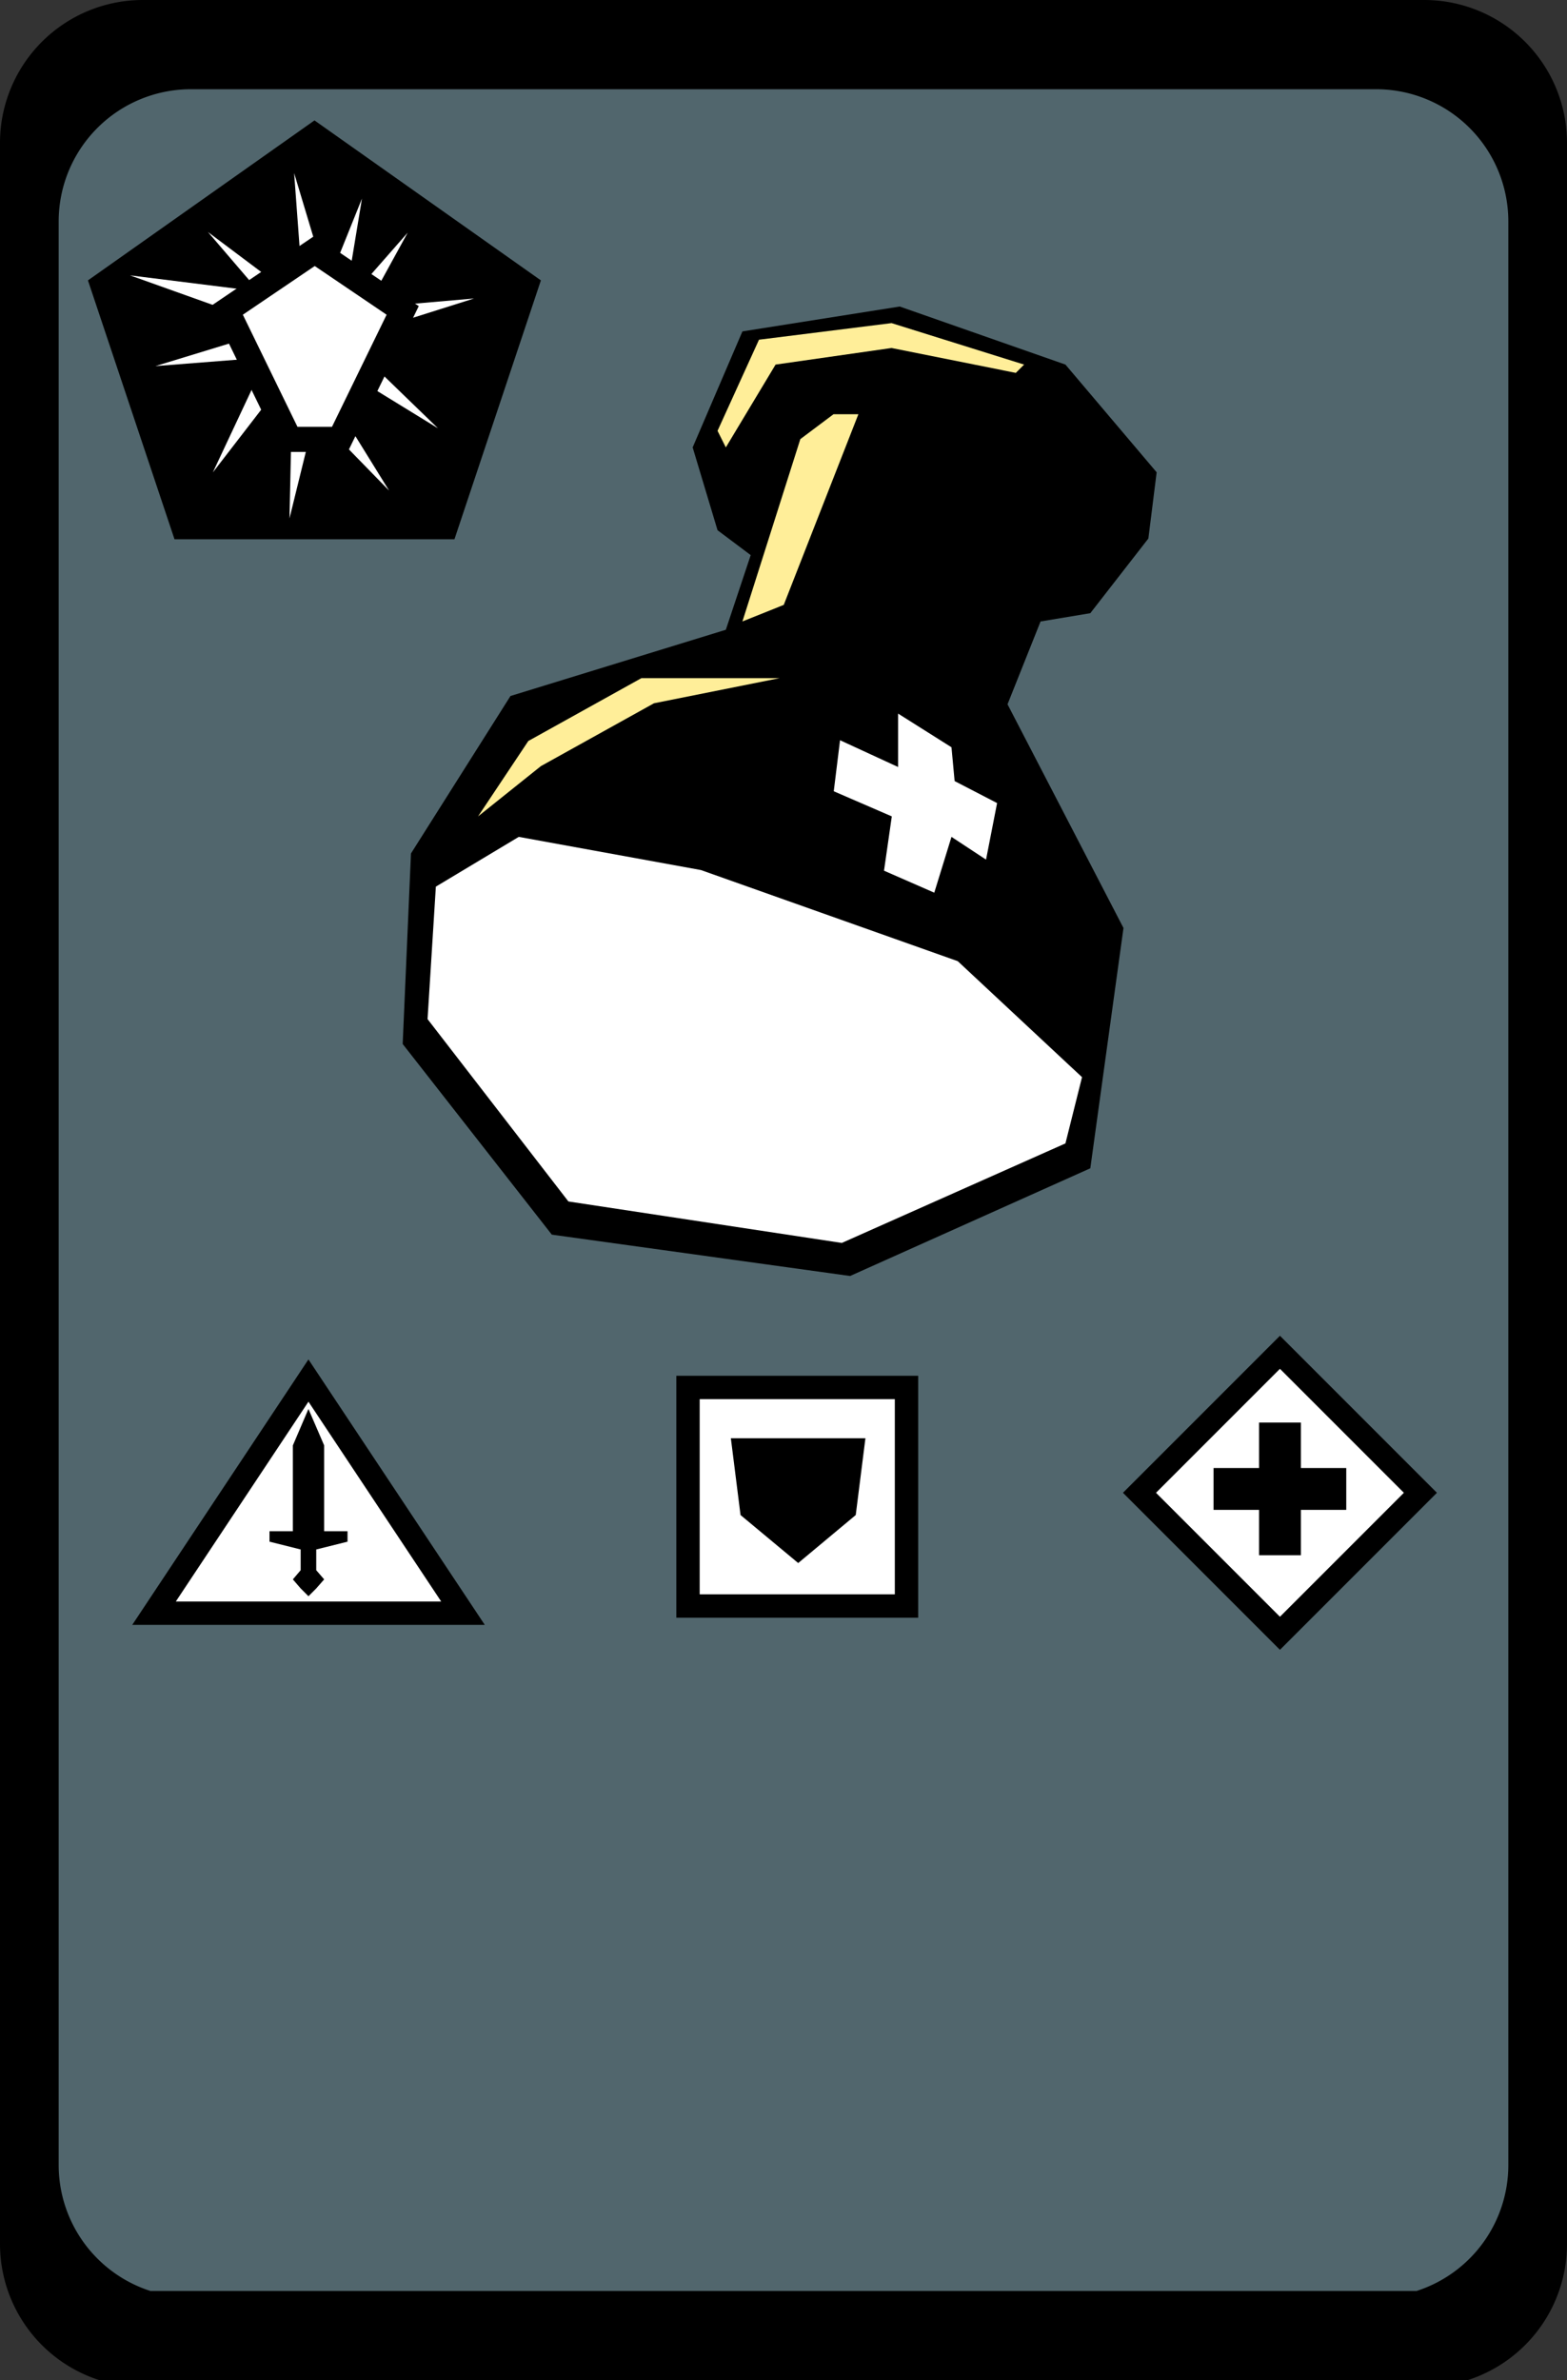 <svg xmlns="http://www.w3.org/2000/svg" viewBox="0 0 124.72 189.38"><rect x="0" y="0" width="124.72" height="189.38" fill="#333333" stroke="none"/><defs><style>.cls-1{fill:#51666d;}.cls-2{fill:#fe9;}.cls-3,.cls-4,.cls-5{fill:#fff;}.cls-4,.cls-5{stroke:#000;stroke-miterlimit:10;}.cls-4{stroke-width:1.86px;}.cls-5{stroke-width:2px;}</style></defs><title>Element 36</title><g id="Ebene_2" data-name="Ebene 2"><g id="Ebene_1-2" data-name="Ebene 1"><path d="M124.72,178.58V11.34A11.37,11.37,0,0,0,113.39,0h-102A11.37,11.37,0,0,0,0,11.34V178.58a11.38,11.38,0,0,0,7.89,10.8H116.83A11.38,11.38,0,0,0,124.72,178.58Z"/><path class="cls-1" d="M120.05,172.29V17.59A10.52,10.52,0,0,0,109.56,7.1H15.16A10.52,10.52,0,0,0,4.67,17.59V172.29a10.53,10.53,0,0,0,7.3,10H112.75A10.53,10.53,0,0,0,120.05,172.29Z"/><polygon points="59.75 44.17 57.77 50.11 40.63 55.38 32.71 67.91 32.05 83.07 43.92 98.24 67.66 101.53 86.78 92.96 89.42 73.84 80.19 56.04 82.82 49.45 86.78 48.79 91.4 42.85 92.06 37.58 84.8 29.01 71.61 24.39 59.09 26.37 55.13 35.6 57.11 42.19 59.75 44.17"/><polygon class="cls-2" points="57.77 35.6 61.73 29.01 70.96 27.69 80.85 29.67 81.51 29.01 70.96 25.71 60.41 27.03 57.11 34.28 57.77 35.6"/><polygon class="cls-2" points="63.7 34.94 59.09 49.45 62.38 48.13 68.32 32.96 66.34 32.96 63.7 34.94"/><polygon class="cls-3" points="34.69 70.55 34.03 81.09 45.24 95.6 67 98.9 84.8 90.98 86.12 85.71 76.23 76.48 55.79 69.23 41.29 66.59 34.69 70.55"/><rect class="cls-4" x="93.97" y="110.88" width="15.81" height="15.81" transform="translate(113.83 -37.25) rotate(45)"/><rect x="100.21" y="113.19" width="3.33" height="10.56"/><rect x="100.21" y="113.19" width="3.33" height="10.56" transform="translate(-16.6 220.35) rotate(-90)"/><polygon class="cls-4" points="12.26 128.36 24.55 109.85 36.85 128.36 12.26 128.36"/><polygon points="25.8 121.84 25.8 115.01 24.55 112.11 23.31 115.01 23.31 121.84 21.45 121.84 21.45 122.67 23.93 123.29 23.93 124.94 23.31 125.67 23.93 126.39 24.55 127.01 25.17 126.39 25.8 125.67 25.17 124.94 25.17 123.29 27.66 122.67 27.66 121.84 25.8 121.84"/><rect class="cls-4" x="54.76" y="110.4" width="17.39" height="17.39" transform="translate(182.55 55.64) rotate(90)"/><polygon points="58.17 114.44 68.88 114.44 68.11 120.55 63.53 124.37 58.94 120.55 58.17 114.44"/><polygon points="25.03 9.58 7 22.31 13.89 42.91 36.17 42.91 43.05 22.31 25.03 9.58"/><path class="cls-3" d="M22.06,12"/><polygon class="cls-3" points="16.55 18.46 24.55 24.46 22.55 25.46 16.55 18.46"/><polygon class="cls-3" points="23.41 13.77 26.29 23.35 24.09 22.97 23.41 13.77"/><polygon class="cls-3" points="28.81 15.8 27.18 25.67 25.37 24.35 28.81 15.8"/><polygon class="cls-3" points="12.37 29.13 21.93 26.21 21.56 28.41 12.37 29.13"/><polygon class="cls-3" points="10.35 21.91 20.27 23.15 19.03 25.01 10.35 21.91"/><polygon class="cls-3" points="16.94 37.59 21.19 28.54 22.57 30.29 16.94 37.59"/><polygon class="cls-3" points="37.73 23.75 28.19 26.76 28.55 24.55 37.73 23.75"/><polygon class="cls-3" points="32.45 18.51 27.64 27.28 26.37 25.44 32.45 18.51"/><polygon class="cls-3" points="34.86 34.08 26.34 28.85 28.24 27.67 34.86 34.08"/><polygon class="cls-3" points="30.97 39.04 23.99 31.88 26.12 31.2 30.97 39.04"/><polygon class="cls-3" points="23.04 41.25 23.26 31.26 25.24 32.3 23.04 41.25"/><polygon class="cls-5" points="25.05 19.96 18.05 24.7 23.05 34.96 25.05 34.96 27.05 34.96 32.05 24.7 25.05 19.96"/><polygon class="cls-2" points="62.05 53.96 52.05 55.96 43.05 60.96 38.05 64.96 42.05 58.96 51.05 53.96 62.05 53.96"/><polygon class="cls-3" points="71.48 56.78 71.48 61.03 66.86 58.9 66.36 62.96 70.98 64.96 70.36 69.28 74.36 71.03 75.73 66.59 78.48 68.4 79.36 63.9 75.98 62.15 75.73 59.46 71.48 56.78"/></g></g></svg>